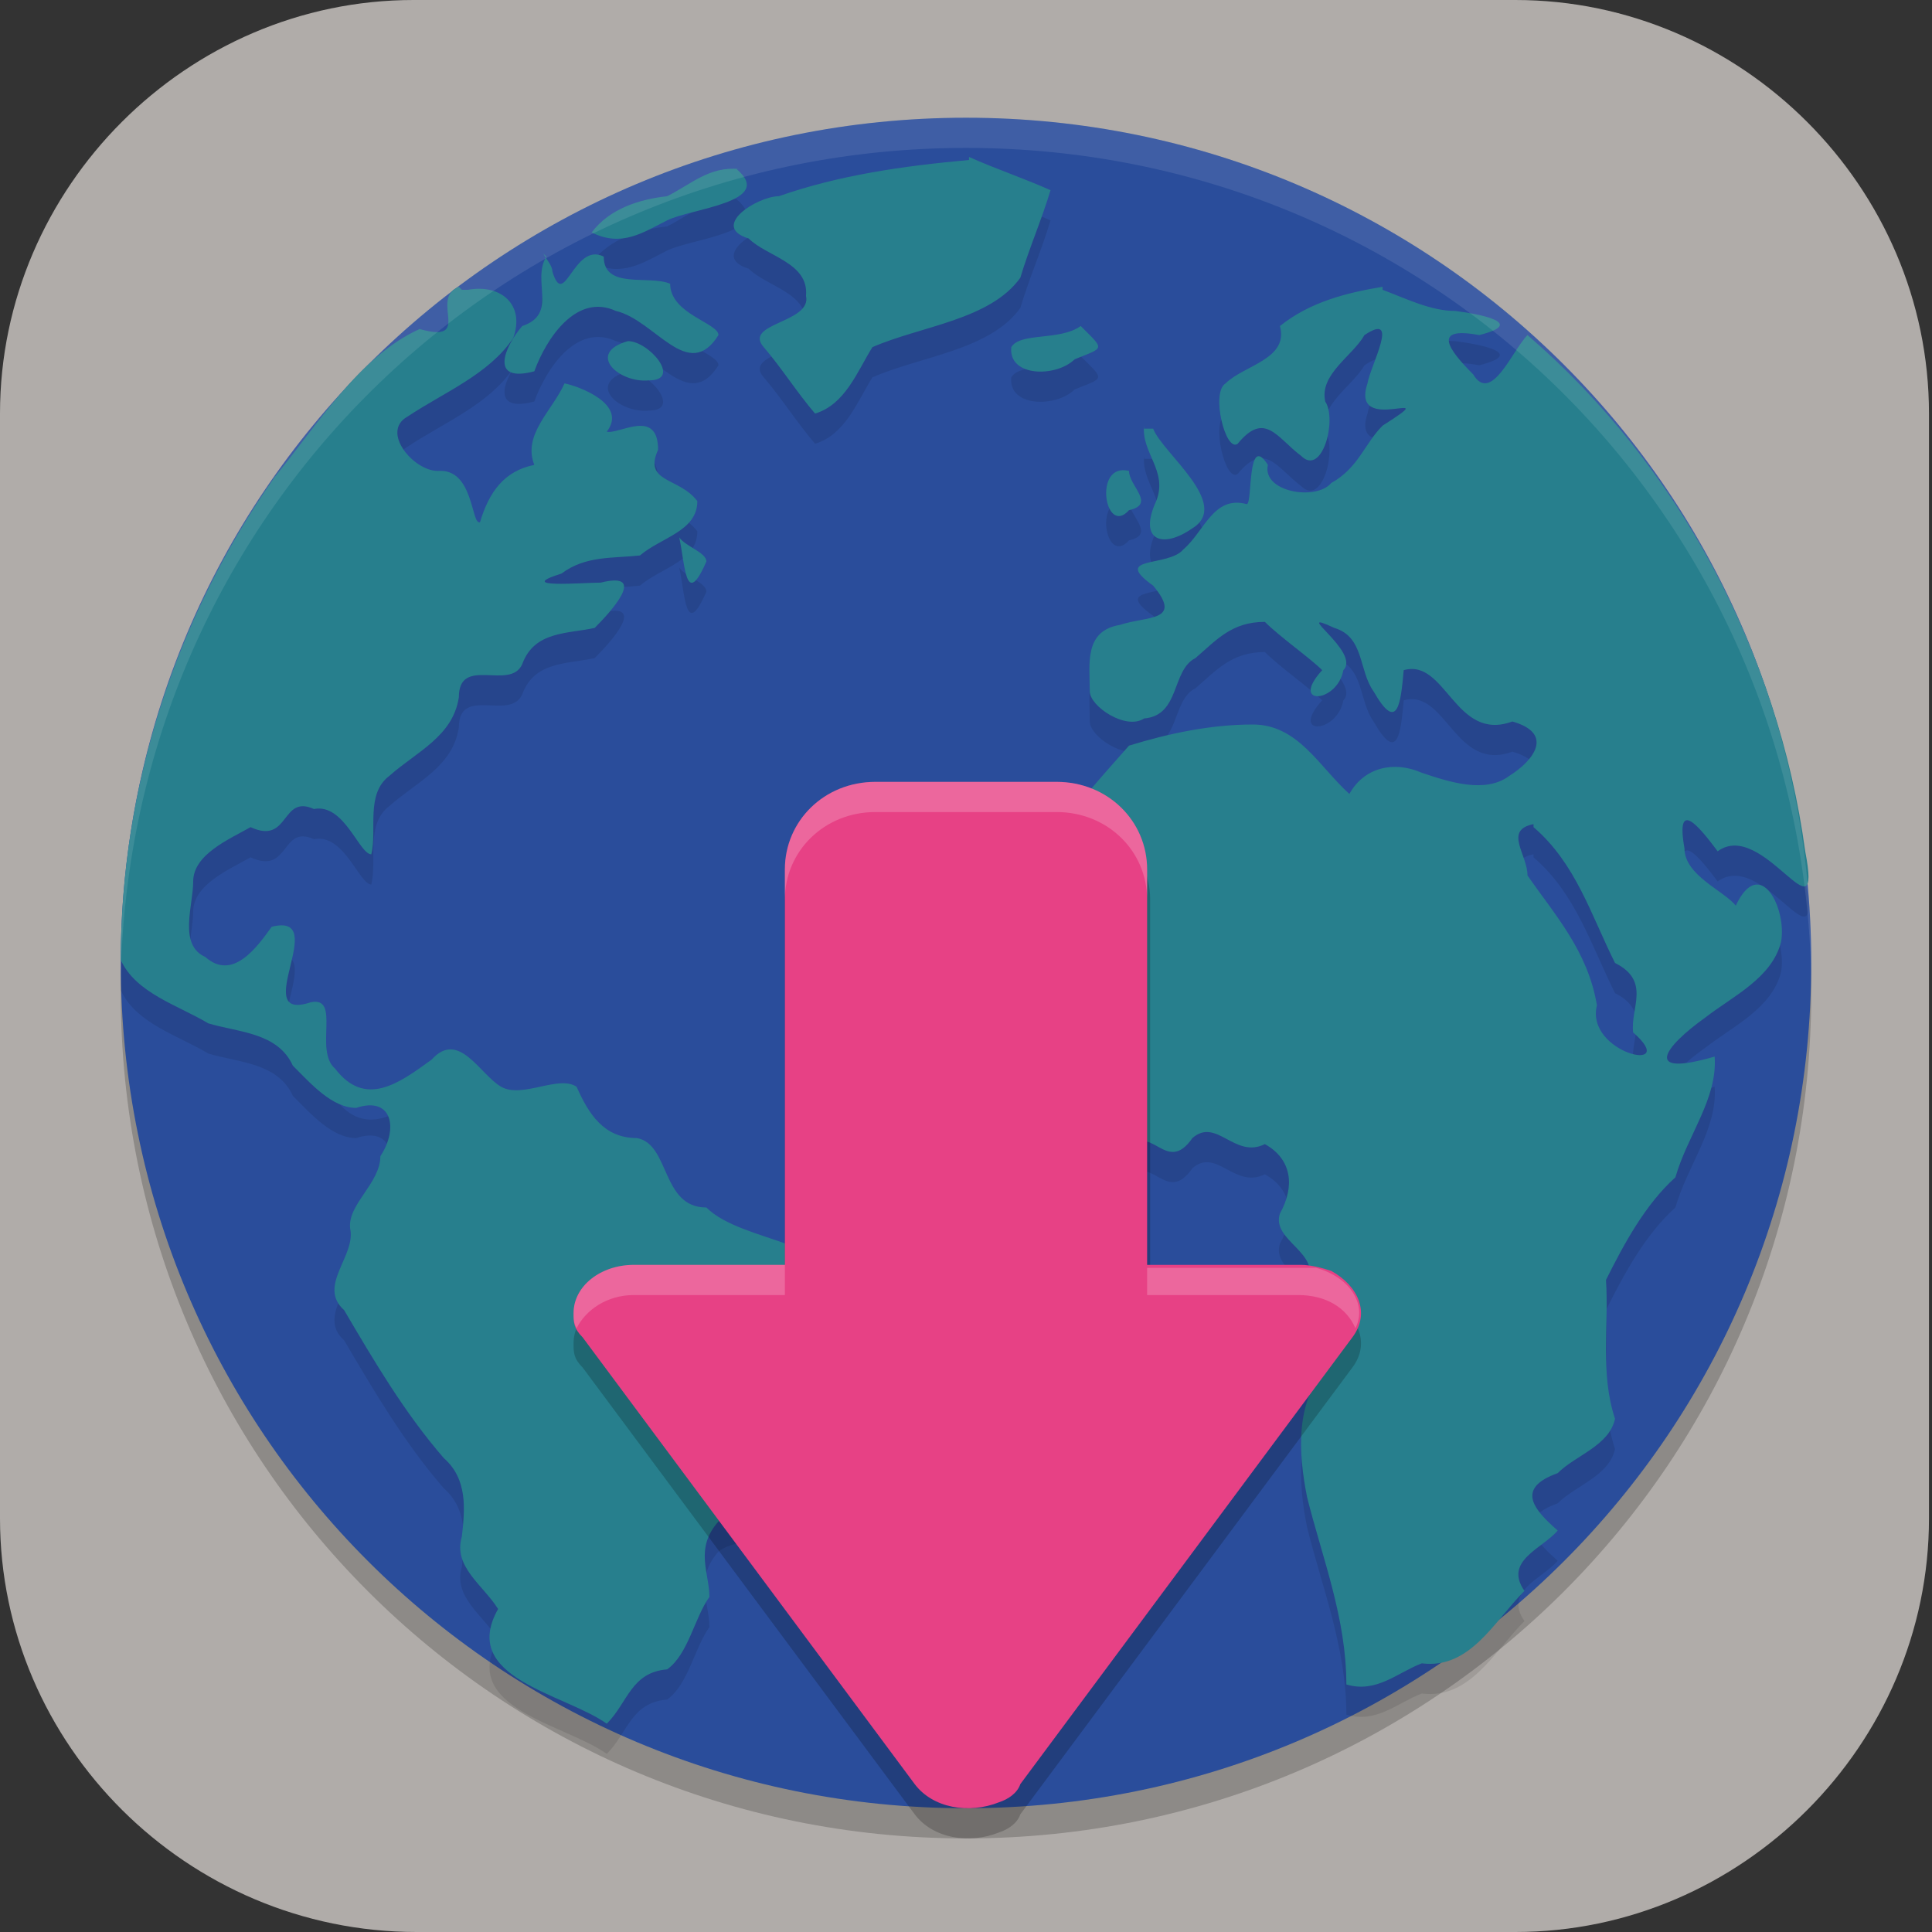 <?xml version="1.0" encoding="UTF-8"?>
<svg id="_图层_1" xmlns="http://www.w3.org/2000/svg" version="1.1" viewBox="0 0 64 64" width="64" height="64">
  <rect x="0" y="0" width="64" height="64" fill="#333333" stroke="none"/>
  <!-- Generator: Adobe Illustrator 29.0.1, SVG Export Plug-In . SVG Version: 2.1.0 Build 192)  -->
  <defs>
    <style>
      .st0, .st1, .st2, .st3 {
        display: none;
      }

      .st0, .st4 {
        fill: #b0aca9;
      }

      .st5 {
        fill: #4f4f4f;
      }

      .st6 {
        fill: #2a4d9b;
      }

      .st1, .st7, .st8, .st9, .st3, .st10 {
        isolation: isolate;
      }

      .st1, .st8, .st9, .st3 {
        opacity: .2;
      }

      .st11 {
        fill: #e74185;
      }

      .st12 {
        fill: none;
        stroke: #ff631b;
        stroke-linecap: round;
        stroke-linejoin: round;
        stroke-width: 5.1px;
      }

      .st7, .st10 {
        opacity: .1;
      }

      .st13 {
        fill: #ff631b;
      }

      .st14 {
        fill: #1554d4;
      }

      .st15 {
        fill: #1e298c;
      }

      .st16 {
        fill: #ffc500;
      }

      .st9, .st3, .st10 {
        fill: #fff;
      }

      .st17 {
        fill: #277f8d;
      }
    </style>
  </defs>
  <path class="st4" d="M50.3,64H13.8c-7.6,0-13.8-6.2-13.8-13.7V13.7C0,6.2,6.2,0,13.7,0h36.5c7.5,0,13.7,6.2,13.7,13.7v36.6c0,7.5-6.2,13.7-13.7,13.7h0Z"/>
  <g class="st2">
    <path class="st8" d="M28.6,7.6c-.9,0-1,.5-1.5,1.8L10,53.1c-.9,2.1-1.1,2.2,1.2,2.2h6.1c2.3,0,2.5,0,3.2-1.9l3.5-8.3h17.6l3.5,8.3c.8,2,.9,1.9,3.2,1.9h6.1c2.3,0,2.1,0,1.2-2.2L38.4,9.4c-.5-1.3-.6-1.8-1.5-1.8h-8.2ZM32.7,22.1l5.1,12.9h-10.1l5.1-12.9Z"/>
    <path class="st5" d="M28.6,6.8c-.9,0-1,.5-1.5,1.8L10,52.2c-.9,2.1-1.1,2.2,1.2,2.2h6.1c2.3,0,2.5,0,3.2-1.9l3.5-8.3h17.6l3.5,8.3c.8,2,.9,1.9,3.2,1.9h6.1c2.3,0,2.1,0,1.2-2.2L38.4,8.6c-.5-1.3-.6-1.8-1.5-1.8h-8.2ZM32.7,21.2l5.1,12.9h-10.1l5.1-12.9Z"/>
    <path class="st12" d="M35.2,24.1c12.6,7,21.8,15.2,20.4,18.3-1.3,3.1-12.7,0-25.3-7.1-12.6-7-21.8-15.2-20.4-18.3s12.7,0,25.3,7.1Z"/>
    <path class="st5" d="M21,24.1l-3.3,8.3,21.8,11.8h2l.7,1.3,13.2,6.4-5.5-13.9-13.1-6.3,1,2.5h-10.1l2.3-5.8-8.9-4.3Z"/>
    <path class="st12" d="M30.3,24.1c-12.6,7-21.8,15.2-20.4,18.3s12.7,0,25.3-7.1c12.6-7,21.8-15.2,20.4-18.3s-12.7,0-25.3,7.1Z"/>
    <path class="st13" d="M25,24.7l4.3,2.5c-3.9,2.2-7.3,4.6-10.2,6.8l-3.5-2.7c2.6-2.1,5.8-4.3,9.3-6.5Z"/>
    <path class="st5" d="M44.5,24.1l3.3,8.3-21.8,11.8h-2l-.7,1.3-13.2,6.4,5.5-13.9,13.1-6.3-1,2.5h10.1l-2.3-5.8,8.9-4.3Z"/>
    <path class="st13" d="M40.4,24.7l-4.3,2.5c3.9,2.2,7.3,4.6,10.2,6.8l3.5-2.7c-2.6-2.1-5.8-4.3-9.3-6.5Z"/>
    <path class="st8" d="M7.7,18.1c0,.6,0,1.2.2,1.8.2.9.7,1.7,1.2,2.5,1.1,1.6,2.6,3.2,4.5,5,1,.9,2.2,1.9,3.5,2.9.2-.1.4-.3.6-.4-1.5-1.1-2.9-2.2-4-3.3-1.9-1.7-3.5-3.4-4.5-5-.5-.8-.9-1.6-1.2-2.5,0-.3-.1-.6-.2-.9ZM12.8,18.1c-.4,0-.6,0-.8.1,0,.2.2.4.4.8,0,0,0,0,0,0,.1,0,.2,0,.4,0,1.1,0,2.9.3,5.1.9,4.4,1.2,10.2,3.7,16.4,7.1,6.2,3.4,11.5,7.2,15.1,10.3,1.7,1.6,3,3,3.7,4,.2,0,.3,0,.4,0,0-.2-.2-.4-.4-.8-.7-1-2-2.5-3.7-4-3.5-3.2-8.9-6.9-15.1-10.3-6.2-3.4-12.1-5.9-16.4-7.1-2.2-.6-4-.9-5.1-.9ZM57.8,42.3c0,.4-.1.8-.3,1.2-.4,1-1.2,1.6-2,1.9-.8.3-1.6.4-2.5.5l.3.8c.8,0,1.5-.2,2.1-.4.8-.3,1.6-1,2-1.9.3-.7.3-1.4.3-2.1Z"/>
    <ellipse class="st8" cx="18.5" cy="17" rx="5.8" ry="5.9"/>
    <ellipse class="st16" cx="18.5" cy="16.1" rx="5.8" ry="5.9"/>
    <path class="st9" d="M18.5,10.2c-3.2,0-5.8,2.7-5.8,5.9,0,.1,0,.3,0,.4.2-3.1,2.8-5.5,5.8-5.5,3.1,0,5.6,2.4,5.8,5.5,0-.1,0-.3,0-.4,0-3.3-2.6-5.9-5.8-5.9Z"/>
    <path class="st8" d="M57.8,18.1c0,.3,0,.6-.2.9-.2.9-.7,1.7-1.2,2.5-1.1,1.6-2.6,3.2-4.5,5-1.2,1.1-2.6,2.2-4,3.3.2.1.4.3.6.4,1.3-1,2.4-1.9,3.5-2.9,1.9-1.7,3.5-3.4,4.5-5,.5-.8.9-1.6,1.2-2.5.1-.5.2-1.1.2-1.8ZM52.7,18.1c-1.1,0-2.9.3-5.1.9-2.8.8-6.4,2.1-10.2,3.9.3.2.5.3.8.5,3.5-1.6,6.7-2.8,9.4-3.6,2.2-.6,4-.9,5.1-.9.2,0,.3,0,.4,0,0,0,0,0,0,0,.2-.4.3-.5.4-.8-.2,0-.4-.1-.8-.1ZM32.7,25.3c-.5.3-1,.6-1.6.8-6.2,3.4-11.5,7.2-15.1,10.3-1.8,1.6-3.1,3-3.7,4-.2.4-.3.5-.4.8.1,0,.2,0,.4,0,.7-1,2-2.5,3.7-4,3.5-3.2,8.9-6.9,15.1-10.3.8-.4,1.6-.9,2.4-1.3-.3-.1-.5-.3-.8-.4ZM7.7,42.3c0,.7,0,1.4.3,2.1.4,1,1.2,1.6,2,1.9.7.3,1.4.4,2.1.4l.3-.8c-.9,0-1.7-.1-2.5-.5-.8-.3-1.6-1-2-1.9-.2-.4-.2-.8-.3-1.2Z"/>
    <ellipse class="st8" cx="50.7" cy="25.1" rx="4.6" ry="4.7"/>
    <ellipse class="st16" cx="50.7" cy="24.2" rx="4.6" ry="4.7"/>
    <path class="st9" d="M50.7,19.5c-2.5,0-4.6,2.1-4.6,4.7,0,.1,0,.3,0,.4.2-2.4,2.2-4.2,4.6-4.2,2.4,0,4.4,1.9,4.6,4.3,0-.1,0-.3,0-.4,0-2.6-2.1-4.7-4.6-4.7Z"/>
  </g>
  <g class="st2">
    <path class="st1" d="M0,59.3v2.3c0,1.9,1.5,3.4,3.4,3.4h57.1c1.9,0,3.4-1.5,3.4-3.4v-2.3c0,1.9-1.5,3.4-3.4,3.4H3.4c-1.9,0-3.4-1.5-3.4-3.4Z"/>
    <path class="st0" d="M3.4,0h57.1c1.9,0,3.4,1.5,3.4,3.4v57c0,1.9-1.5,3.4-3.4,3.4H3.4c-1.9,0-3.4-1.5-3.4-3.4V3.4C0,1.5,1.5,0,3.4,0Z"/>
    <path class="st3" d="M3.4,0C1.5,0,0,1.5,0,3.4v1.1C0,2.7,1.5,1.1,3.4,1.1h57.1c1.9,0,3.4,1.5,3.4,3.4v-1.1c0-1.9-1.5-3.4-3.4-3.4H3.4Z"/>
    <path class="st7" d="M9.4,8c-1.4,0-2.5,1.1-2.5,2.5v45.2c0,1.4,1.1,2.5,2.5,2.5h45.2c1.4,0,2.5-1.1,2.5-2.5V10.5c0-1.4-1.1-2.5-2.5-2.5H9.4Z"/>
    <path class="st14" d="M9.4,6.8c-1.4,0-2.5,1.1-2.5,2.5v45.2c0,1.4,1.1,2.5,2.5,2.5h45.2c1.4,0,2.5-1.1,2.5-2.5V9.3c0-1.4-1.1-2.5-2.5-2.5H9.4Z"/>
    <path class="st15" d="M32,17.1v7.8l10.6,19.5h3.1s8,0,8-8-4.6-6.8-4.6-6.8c0,0,2.3-1.1,2.3-5.7,0-6.8-5.7-6.8-5.7-6.8h-13.7ZM32,34.5v7.7h4.2l-4.2-7.7Z"/>
    <path class="st15" d="M25.1,17.1l-14.9,27.4h10.3l4.6-8,4.6,8h10.3l-14.9-27.4Z"/>
  </g>
  <g>
    <path class="st8" d="M32,4.9h0c15.5,0,28,12.5,28,28h0c0,15.5-12.5,28-28,28h0c-15.5,0-28-12.5-28-28h0c0-15.5,12.5-28,28-28Z"/>
    <path class="st6" d="M32,3.9h0c15.5,0,28,12.5,28,28h0c0,15.5-12.5,28-28,28h0c-15.5,0-28-12.5-28-28h0c0-15.5,12.5-28,28-28Z"/>
    <path class="st7" d="M32.1,6.3c-2.2.2-4.3.5-6.3,1.2-.7,0-2.3,1-1,1.4.6.6,2,.8,1.9,1.9.2.9-2.1.9-1.4,1.7.6.7,1.1,1.5,1.7,2.2,1-.3,1.4-1.4,1.9-2.2,1.6-.7,3.9-.9,4.9-2.3.3-1,.7-1.9,1-2.9-.9-.4-1.8-.7-2.7-1.1ZM24.5,6.6c-1-.1-1.6.5-2.4.9-.9.1-1.9.4-2.5,1.2,1,.5,1.7,0,2.5-.4.8-.4,3.6-.6,2.3-1.7ZM18.1,9.5c-.5.8.4,1.9-.8,2.3-.6.7-1.1,1.9.4,1.5.4-1.1,1.4-2.6,2.7-2,1.3.3,2.4,2.4,3.4.8,0-.4-1.6-.7-1.6-1.7-.7-.3-2.2.2-2.2-.9-1-.5-1.3,1.8-1.7.5,0-.2-.2-.4-.3-.6ZM45.8,10.5c-1.2.2-2.4.5-3.4,1.3.3,1.1-1.2,1.3-1.8,1.9-.5.3,0,2.3.4,2,.9-1.1,1.3-.2,2.1.4.7.7,1.2-1.2.8-1.8-.2-.9.9-1.5,1.3-2.2,1.2-.8.2,1,.1,1.6-.6,1.8,2.7,0,.5,1.4-.6.6-.8,1.4-1.7,1.9-.5.6-2.3.3-2.1-.6-.7-1.1-.5,1.3-.7,1.3-1.1-.3-1.4.9-2.1,1.5-.5.6-2.4.2-1,1.2,1,1.2-.2,1-1.1,1.3-1.2.2-1,1.3-1,2.2,0,.5,1.2,1.3,1.8.9,1.2-.1.9-1.6,1.7-2,.7-.6,1.2-1.2,2.3-1.2.5.5,1.5,1.2,1.9,1.6-1.1,1.2.5,1.1.7,0,.6-.6-1.8-2.1-.3-1.4,1,.3.8,1.4,1.3,2.1.8,1.4.9.4,1-.7,1.4-.4,1.7,2.4,3.6,1.7,1.4.4.7,1.3-.1,1.8-.8.6-2,.2-2.9-.1-.9-.4-1.9-.2-2.4.7-1-.9-1.7-2.3-3.2-2.3-1.4,0-2.8.3-4.1.7-1.5,1.7-3.1,3.4-3.8,5.7-.7.9.8,1.4-.3,2.2-.8.8.3,1.7.4,2.5.9,1,2.2,4.4,3.6,3.1.8-1.2,1.3.8,2.2-.5.8-.7,1.4.7,2.4.2.9.5,1,1.4.5,2.3-.3.9,1.4,1.3.9,2.3-.2,1,.2,1.9.7,2.7-1.1,1.2-1,2.9-.7,4.4.5,2,1.3,4,1.3,6.2,1,.3,1.7-.4,2.5-.7,1.6.2,2.4-1.4,3.4-2.4-.7-1,.6-1.4,1.1-2-.8-.7-1.4-1.4,0-1.9.6-.6,1.7-.9,1.9-1.8-.5-1.5-.2-3.1-.3-4.6.6-1.2,1.3-2.5,2.3-3.4.4-1.4,1.4-2.6,1.3-4-2.4.7-1.7-.3-.3-1.3.9-.7,2.2-1.3,2.5-2.5.2-1.1-.7-2.9-1.5-1.2-.4-.5-1.7-1-1.7-1.9-.3-1.7.5-.7,1.1.1,1.5-1.1,3.5,3.1,2.9,0-.9-6.6-4.2-12.8-9.2-17.1-.5.5-1.2,2.3-1.8,1.3-.8-.8-1.4-1.6.2-1.3,1.6-.4,0-.7-.8-.8-.8,0-1.6-.4-2.4-.7h0ZM15.2,10.5c-1,.4.5,1.9-1.3,1.4-2,.9-3.4,3.2-4.8,4.9-3.3,4.7-5.1,10.3-5.1,16,.5,1.1,1.9,1.5,2.9,2.1,1,.3,2.3.3,2.8,1.4.6.6,1.3,1.4,2.1,1.4,1.2-.4,1.4.7.8,1.6,0,.9-1.1,1.6-1,2.4.2.9-1.1,1.9-.2,2.7,1,1.7,2,3.4,3.3,4.9.8.7.7,1.7.6,2.6-.3,1,.7,1.6,1.2,2.4-1.3,2.3,2.2,2.8,3.6,3.8.7-.7.8-1.7,2-1.8.7-.5.9-1.7,1.4-2.4,0-.8-.5-1.6.3-2.5.6-.5,2-.2,2.2-1.3.9-.9.2-2.1.2-3.2.7-.9,1.8-1.6,1.7-2.9.1-1.9-3.3-1.8-4.5-3-1.5,0-1.2-2.1-2.3-2.3-1.1,0-1.6-.8-2-1.7-.6-.4-1.8.4-2.5,0-.7-.4-1.4-1.9-2.3-.9-1.1.8-2.2,1.6-3.2.3-.7-.6.2-2.4-.8-2.2-2.1.7.7-3-1.3-2.5-.5.7-1.3,1.8-2.2,1-.9-.4-.4-1.7-.4-2.5,0-.9,1.2-1.4,1.9-1.8,1.3.6,1-1.1,2.1-.6,1-.2,1.5,1.5,1.9,1.5.2-.8-.2-2,.6-2.6.9-.8,2.1-1.3,2.3-2.6,0-1.4,1.7-.2,2.1-1.1.4-1.1,1.5-1,2.4-1.2.5-.5,1.8-1.9.2-1.5-.6,0-2.9.2-1.3-.3.8-.6,1.7-.5,2.6-.6.7-.6,1.9-.8,1.9-1.8-.6-.8-1.8-.6-1.3-1.7,0-1.4-1.3-.5-1.7-.6.7-.9-.9-1.5-1.4-1.6-.4.9-1.4,1.7-1,2.7-1,.2-1.5.9-1.8,1.9-.3.1-.2-1.8-1.4-1.7-.8,0-1.9-1.3-1-1.8,1.2-.8,2.7-1.4,3.5-2.6.4-1.1-.4-1.8-1.5-1.6h-.2s0,0,0,0ZM35.8,11.8c-.7.5-2,.2-2.3.7-.1,1,1.5,1,2.1.4,1-.4,1-.3.2-1.1ZM20.8,12.3c-1.4.4-.3,1.4.7,1.3,1.1,0,0-1.3-.7-1.3ZM37.9,15.1c-.1.9.8,1.5.4,2.5-.6,1.3.2,1.6,1.2.9,1.3-.8-1-2.5-1.3-3.3-.1,0-.2,0-.3,0ZM37.4,16.6c-1.2-.3-.8,2.2,0,1.3.9-.2,0-.8,0-1.3ZM22.5,18.8c.2.9.2,2.4.9.8,0-.3-.7-.5-.9-.8ZM50.8,28.4c1.4,1.2,1.9,2.9,2.7,4.5,1.2.6.5,1.5.6,2.3,1.6,1.4-1.6.7-1.2-.9-.3-1.8-1.4-3-2.3-4.3,0-.7-.8-1.5.2-1.7Z"/>
    <path class="st17" d="M32.1,5.3c-2.2.2-4.3.5-6.3,1.2-.7,0-2.3,1-1,1.4.6.6,2,.8,1.9,1.9.2.9-2.1.9-1.4,1.7.6.7,1.1,1.5,1.7,2.2,1-.3,1.4-1.4,1.9-2.2,1.6-.7,3.9-.9,4.9-2.3.3-1,.7-1.9,1-2.9-.9-.4-1.8-.7-2.7-1.1ZM24.5,5.6c-1-.1-1.6.5-2.4.9-.9.1-1.9.4-2.5,1.2,1,.5,1.7,0,2.5-.4.8-.4,3.6-.6,2.3-1.7ZM18.1,8.5c-.5.8.4,1.9-.8,2.3-.6.7-1.1,1.9.4,1.5.4-1.1,1.4-2.6,2.7-2,1.3.3,2.4,2.4,3.4.8,0-.4-1.6-.7-1.6-1.7-.7-.3-2.2.2-2.2-.9-1-.5-1.3,1.8-1.7.5,0-.2-.2-.4-.3-.6ZM45.8,9.5c-1.2.2-2.4.5-3.4,1.3.3,1.1-1.2,1.3-1.8,1.9-.5.3,0,2.3.4,2,.9-1.1,1.3-.2,2.1.4.7.7,1.2-1.2.8-1.8-.2-.9.9-1.5,1.3-2.2,1.2-.8.2,1,.1,1.6-.6,1.8,2.7,0,.5,1.4-.6.6-.8,1.4-1.7,1.9-.5.6-2.3.3-2.1-.6-.7-1.1-.5,1.3-.7,1.3-1.1-.3-1.4.9-2.1,1.5-.5.6-2.4.2-1,1.2,1,1.2-.2,1-1.1,1.3-1.2.2-1,1.3-1,2.2,0,.5,1.2,1.3,1.8.9,1.2-.1.9-1.6,1.7-2,.7-.6,1.2-1.2,2.3-1.2.5.5,1.5,1.2,1.9,1.6-1.1,1.2.5,1.1.7,0,.6-.6-1.8-2.1-.3-1.4,1,.3.8,1.4,1.3,2.1.8,1.4.9.4,1-.7,1.4-.4,1.7,2.4,3.6,1.7,1.4.4.7,1.3-.1,1.8-.8.6-2,.2-2.9-.1-.9-.4-1.9-.2-2.4.7-1-.9-1.7-2.3-3.2-2.3-1.4,0-2.8.3-4.1.7-1.5,1.7-3.1,3.4-3.8,5.7-.7.9.8,1.4-.3,2.2-.8.8.3,1.7.4,2.5.9,1,2.2,4.4,3.6,3.1.8-1.2,1.3.8,2.2-.5.8-.7,1.4.7,2.4.2.9.5,1,1.4.5,2.3-.3.9,1.4,1.3.9,2.3-.2,1,.2,1.9.7,2.7-1.1,1.2-1,2.9-.7,4.4.5,2,1.3,4,1.3,6.2,1,.3,1.7-.4,2.5-.7,1.6.2,2.4-1.4,3.4-2.4-.7-1,.6-1.4,1.1-2-.8-.7-1.4-1.4,0-1.9.6-.6,1.7-.9,1.9-1.8-.5-1.5-.2-3.1-.3-4.6.6-1.2,1.3-2.5,2.3-3.4.4-1.4,1.4-2.6,1.3-4-2.4.7-1.7-.3-.3-1.3.9-.7,2.2-1.3,2.5-2.5.2-1.1-.7-2.9-1.5-1.2-.4-.5-1.7-1-1.7-1.9-.3-1.7.5-.7,1.1.1,1.5-1.1,3.5,3.1,2.9,0-.9-6.6-4.2-12.8-9.2-17.1-.5.5-1.2,2.3-1.8,1.3-.8-.8-1.4-1.6.2-1.3,1.6-.4,0-.7-.8-.8-.8,0-1.6-.4-2.4-.7h0ZM15.2,9.5c-1,.4.5,1.9-1.3,1.4-2,.9-3.4,3.2-4.8,4.9-3.3,4.7-5.1,10.3-5.1,16,.5,1.1,1.9,1.5,2.9,2.1,1,.3,2.3.3,2.8,1.4.6.6,1.3,1.4,2.1,1.4,1.2-.4,1.4.7.8,1.6,0,.9-1.1,1.6-1,2.4.2.9-1.1,1.9-.2,2.7,1,1.7,2,3.4,3.3,4.9.8.7.7,1.7.6,2.6-.3,1,.7,1.6,1.2,2.4-1.3,2.3,2.2,2.8,3.6,3.8.7-.7.8-1.7,2-1.8.7-.5.9-1.7,1.4-2.4,0-.8-.5-1.6.3-2.5.6-.5,2-.2,2.2-1.3.9-.9.2-2.1.2-3.2.7-.9,1.8-1.6,1.7-2.9.1-1.9-3.3-1.8-4.5-3-1.5,0-1.2-2.1-2.3-2.3-1.1,0-1.6-.8-2-1.7-.6-.4-1.8.4-2.5,0-.7-.4-1.4-1.9-2.3-.9-1.1.8-2.2,1.6-3.2.3-.7-.6.2-2.4-.8-2.2-2.1.7.7-3-1.3-2.5-.5.7-1.3,1.8-2.2,1-.9-.4-.4-1.7-.4-2.5,0-.9,1.2-1.4,1.9-1.8,1.3.6,1-1.1,2.1-.6,1-.2,1.5,1.5,1.9,1.5.2-.8-.2-2,.6-2.6.9-.8,2.1-1.3,2.3-2.6,0-1.4,1.7-.2,2.1-1.1.4-1.1,1.5-1,2.4-1.2.5-.5,1.8-1.9.2-1.5-.6,0-2.9.2-1.3-.3.8-.6,1.7-.5,2.6-.6.7-.6,1.9-.8,1.9-1.8-.6-.8-1.8-.6-1.3-1.7,0-1.4-1.3-.5-1.7-.6.7-.9-.9-1.5-1.4-1.6-.4.9-1.4,1.7-1,2.7-1,.2-1.5.9-1.8,1.9-.3.1-.2-1.8-1.4-1.7-.8,0-1.9-1.3-1-1.8,1.2-.8,2.7-1.4,3.5-2.6.4-1.1-.4-1.8-1.5-1.6h-.2s0,0,0,0ZM35.8,10.8c-.7.5-2,.2-2.3.7-.1,1,1.5,1,2.1.4,1-.4,1-.3.2-1.1ZM20.8,11.3c-1.4.4-.3,1.4.7,1.3,1.1,0,0-1.3-.7-1.3ZM37.9,14.1c-.1.9.8,1.5.4,2.5-.6,1.3.2,1.6,1.2.9,1.3-.8-1-2.5-1.3-3.3-.1,0-.2,0-.3,0ZM37.4,15.6c-1.2-.3-.8,2.2,0,1.3.9-.2,0-.8,0-1.3ZM22.5,17.8c.2.9.2,2.4.9.8,0-.3-.7-.5-.9-.8ZM50.8,27.4c1.4,1.2,1.9,2.9,2.7,4.5,1.2.6.5,1.5.6,2.3,1.6,1.4-1.6.7-1.2-.9-.3-1.8-1.4-3-2.3-4.3,0-.7-.8-1.5.2-1.7Z"/>
    <path class="st8" d="M29,26.9c-1.7,0-3,1.3-3,2.9v13.1h-5c-1.1,0-2,.7-2,1.6,0,.3,0,.5.3.8l11,14.8c.6.8,1.8,1,2.8.6.3-.1.6-.3.7-.6l11-14.8c.6-.8.2-1.7-.7-2.2-.3-.1-.7-.2-1-.2h-5v-13.1c0-1.6-1.3-2.9-3-2.9h-6Z"/>
    <path class="st11" d="M29,25.9h6c1.7,0,3,1.3,3,2.9v13.2c0,1.6-1.3,2.9-3,2.9h-6c-1.7,0-3-1.3-3-2.9v-13.2c0-1.6,1.3-2.9,3-2.9Z"/>
    <path class="st11" d="M21,41.9c-1.1,0-2,.7-2,1.6,0,.3,0,.5.3.8l11,14.8c.6.8,1.8,1,2.8.6.3-.1.6-.3.7-.6l11-14.8c.6-.8.2-1.7-.7-2.2-.3-.1-.7-.2-1-.2h-22Z"/>
    <path class="st9" d="M29,25.9c-1.7,0-3,1.3-3,2.9v1c0-1.6,1.3-2.9,3-2.9h6c1.7,0,3,1.3,3,2.9v-1c0-1.6-1.3-2.9-3-2.9h-6ZM21,41.9c-1.1,0-2,.7-2,1.6,0,.2,0,.3.1.5.3-.6,1-1.1,1.9-1.1h5v-1h-5ZM38,41.9v1h5c.9,0,1.6.4,1.9,1.1.4-.8-.2-1.7-1.3-2-.2,0-.4,0-.6,0h-5Z"/>
    <path class="st10" d="M32,3.9c-15.5,0-28,12.5-28,28s0,.3,0,.5c.3-15.3,12.6-27.5,28-27.5s27.7,12.2,28,27.5c0-.2,0-.3,0-.5,0-15.5-12.5-28-28-28Z"/>
  </g>
</svg>